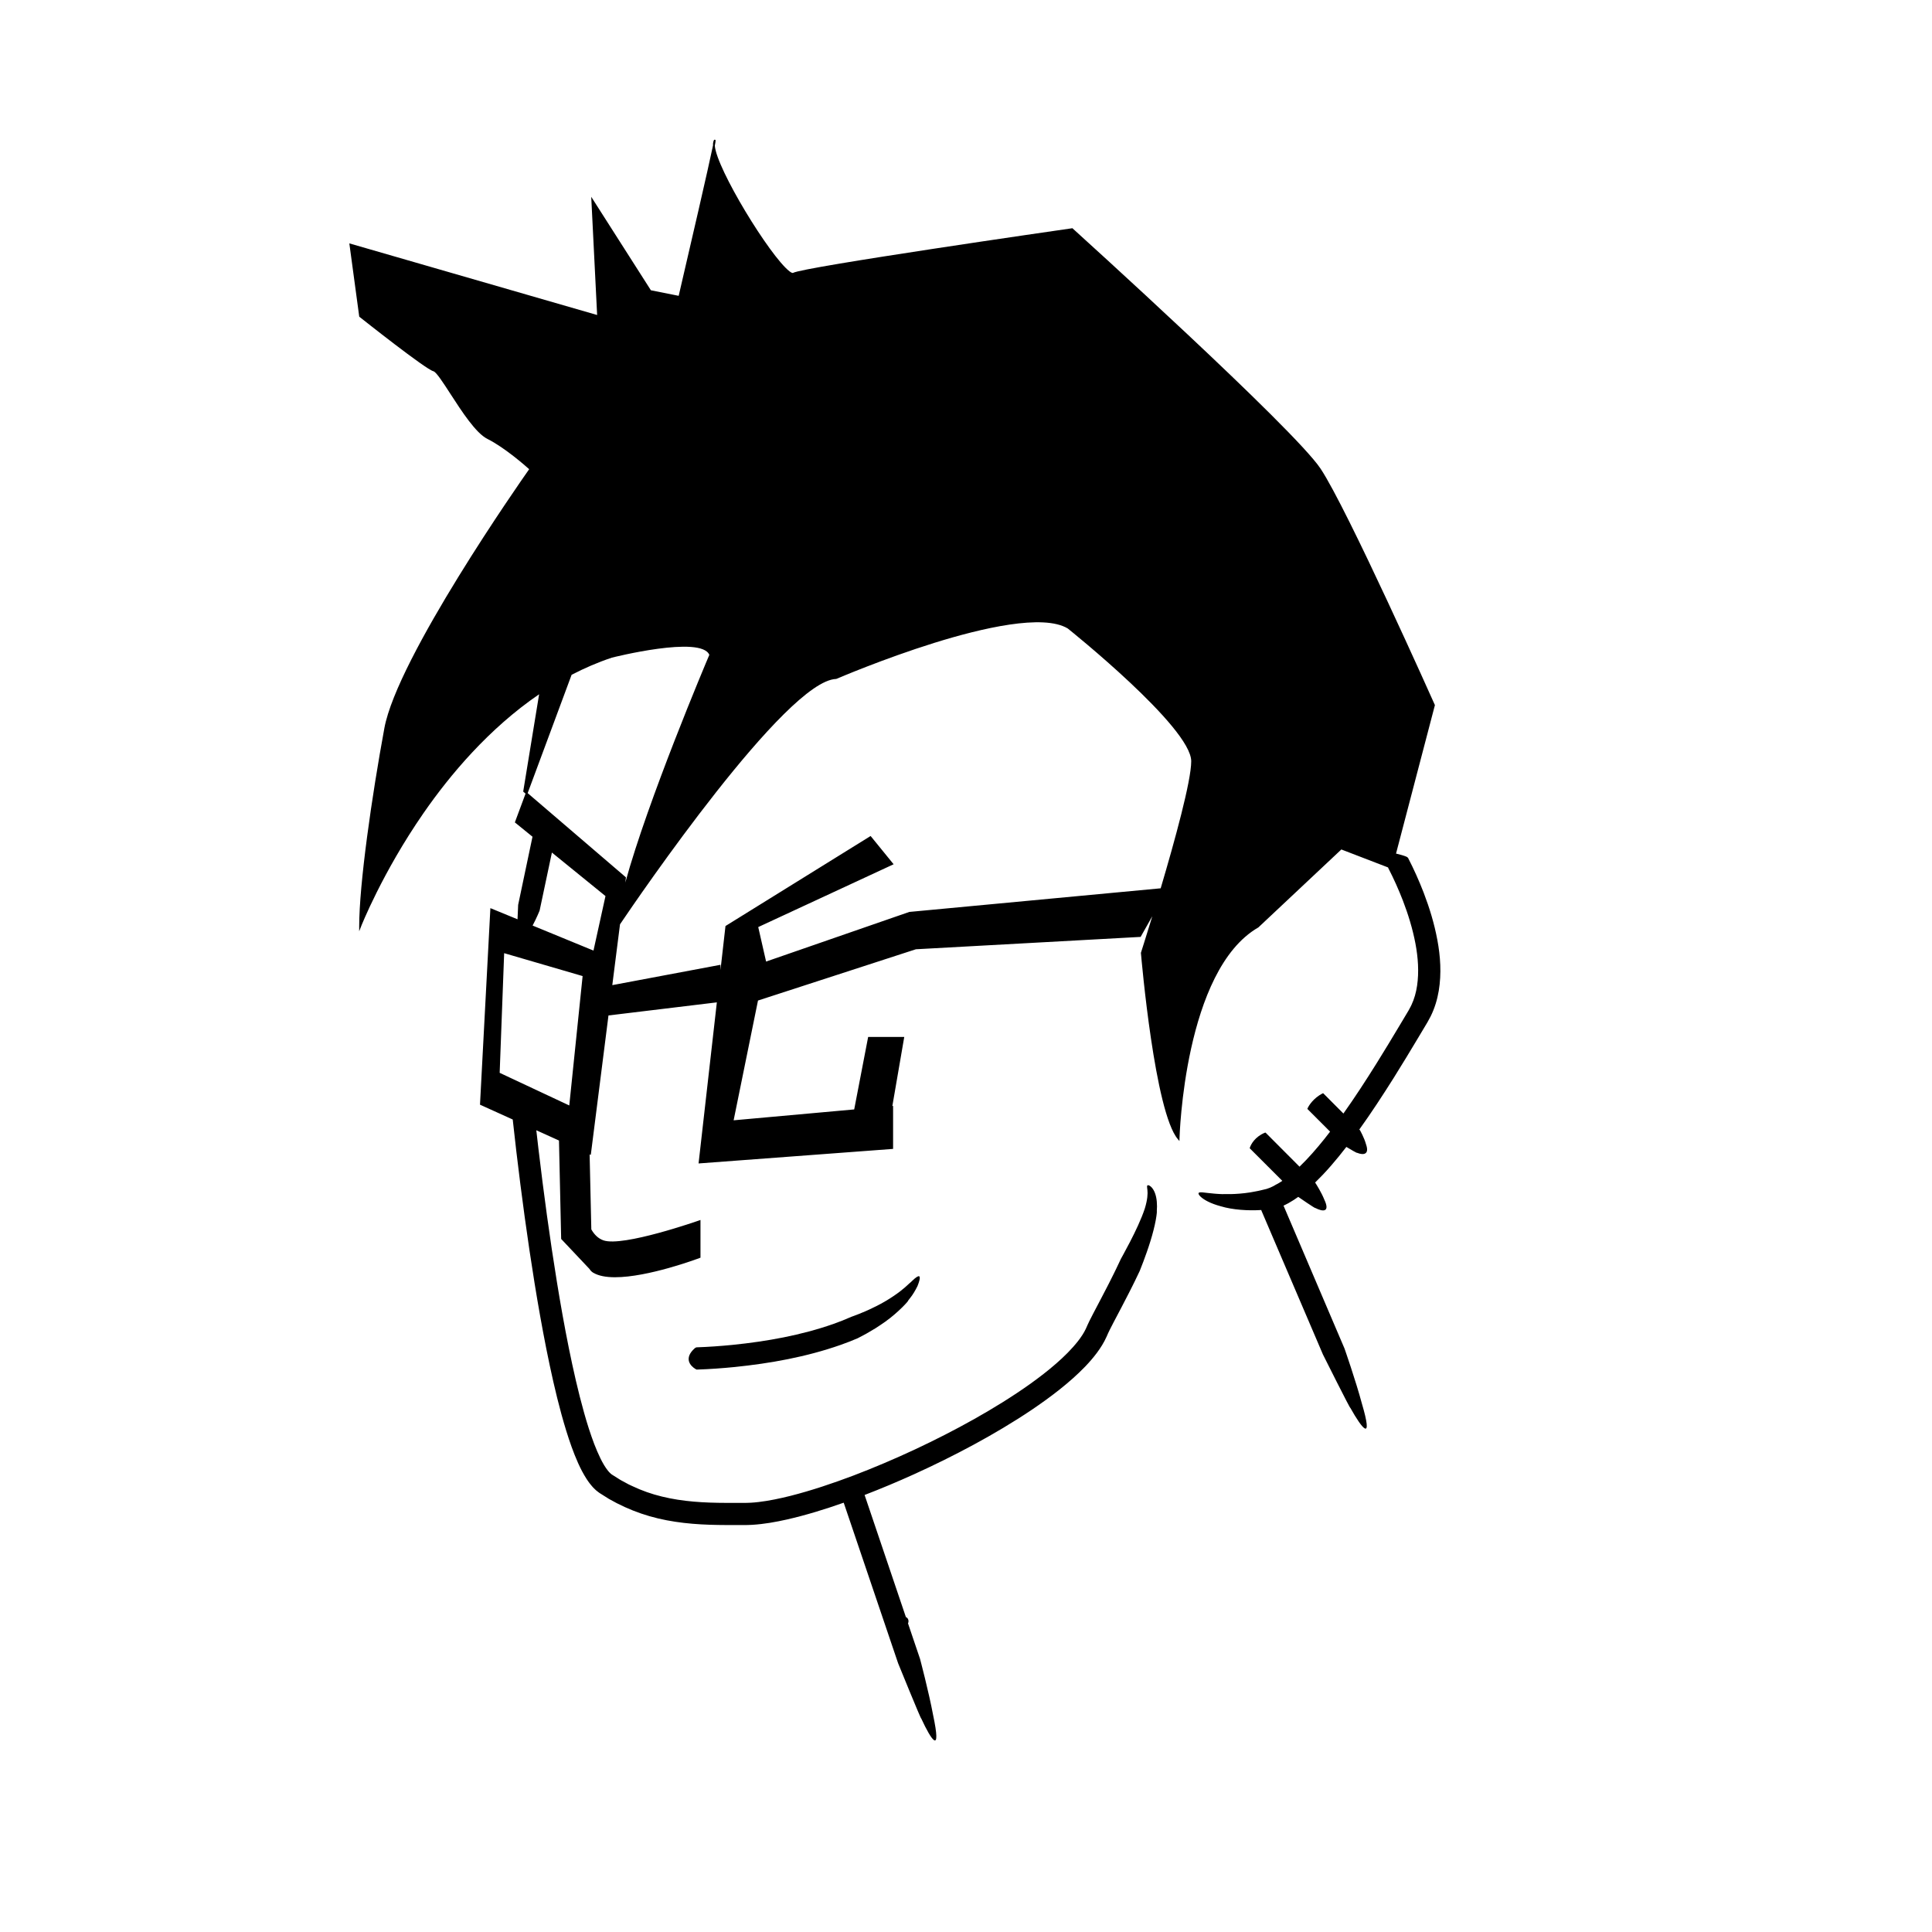 <?xml version="1.0" encoding="UTF-8"?>
<svg id="Layer_3" data-name="Layer 3" xmlns="http://www.w3.org/2000/svg" viewBox="0 0 1080 1080">
  <defs>
    <style>
      .cls-1 {
        stroke-width: 0px;
      }
    </style>
  </defs>
  <path class="cls-1" d="m803.48,525.4c-1.7-9.14-4.39-17.92-7.65-26.42-2.57-6.64-5.46-13.1-8.73-19.44-.18-.24-.77-.6-.92-.66-1.13-.5-3.43-1.17-5.79-1.73l21.69-82.82.04-.17-.07-.16c-.49-1.09-48.87-109.55-63.86-132.04s-137.3-133.1-138.53-134.22l-.17-.16-.23.03c-6.14.88-150.51,21.69-155.94,24.94-.24.14-.9-.03-2.04-.92-10.89-8.47-40.76-57.33-41.7-70.21.64-3.17.48-3.22.09-3.32-.52-.14-.65.3-.91,1.18-.16.55-.22,1.22-.18,2.01-2.38,11.62-13.11,58.02-19.19,84.08l-15.54-3.11-33.35-52.25,3.3,66.08-138.52-40.04,5.54,40.98.16.12c1.51,1.2,36.91,29.28,41.29,30.38,1.6.4,5.45,6.36,9.53,12.67,6.32,9.76,14.18,21.92,20.65,25.15,9.69,4.84,21.28,15.07,23.36,16.93-4.79,6.8-73.67,105.26-80.95,144.78-7,38.02-14.07,87.04-14.07,110.87v2.66l.97-2.48c.12-.3,11.87-30.19,34.96-63.54,14.81-21.39,36.52-47.26,64.65-66.47l-8.9,54.4,1.32,1.13-5.98,16.09,9.86,8.01c-2.38,11.31-8.02,38.1-8.02,38.1,0,0-.23,4.4-.35,8.06l-15.17-6.24-5.81,109.87,18.3,8.29c.64,5.91,1.3,11.81,2,17.7,2.92,24.65,6.24,49.25,10.21,73.79,1.99,12.27,4.15,24.52,6.58,36.75,2.45,12.23,5.13,24.43,8.45,36.58,1.68,6.08,3.5,12.14,5.67,18.18,1.09,3.02,2.29,6.04,3.63,9.05,1.35,3.01,2.89,6.02,4.84,9.03.46.75,1.06,1.51,1.59,2.26.56.75,1.23,1.5,1.87,2.25l1.12,1.11.58.55.68.54.68.53c.21.16.5.39.64.47l1.05.66,4.19,2.64,4.36,2.37c5.88,3.02,12.05,5.47,18.36,7.3,12.66,3.65,25.73,4.71,38.33,4.89,3.16.06,6.29.05,9.38.05h4.62s1.15,0,1.15,0l1.29-.02c.87,0,1.71-.05,2.56-.1,6.74-.41,13.09-1.56,19.34-2.96,10.92-2.48,21.47-5.76,31.85-9.42l4.81,14.19,22.43,66.21,3.17,9.35s13.14,32.33,12.93,30.87c5.88,12.75,11.37,20.39,6.66-1.79-2.46-13.18-7.33-31.51-7.33-31.51l-3.69-10.89-3.03-8.97c.6-1.24.2-2.97-1.19-3.52l-18.17-53.73-4.91-14.52c9.29-3.57,18.45-7.42,27.5-11.52,11.4-5.17,22.62-10.71,33.64-16.68,11.01-5.98,21.83-12.37,32.31-19.42,5.23-3.54,10.39-7.23,15.39-11.2,5-3.97,9.87-8.2,14.44-12.93,2.27-2.38,4.48-4.9,6.53-7.64,2.04-2.75,3.96-5.72,5.48-9.14l.89-2.02c.28-.6.6-1.26.93-1.92l2.07-4.03,4.32-8.21,4.3-8.31,2.04-4.05,1.34-2.71,2.62-5.47s.83-2.06,2.01-5.17c1.17-3.11,2.67-7.27,3.97-11.49,1.31-4.21,2.39-8.5,2.97-11.7.59-3.2.72-5.29.59-4.91.3-3.76.04-7.43-1.01-10.22-.51-1.39-1.22-2.52-1.92-3.26-.72-.75-1.39-1.1-1.82-1.16-.42-.03-.66.17-.69.62-.04.46.11,1.14.2,2.12.22,1.94.1,5.19-1.46,10.29-1.96,5.96-5.37,13.03-8.23,18.57-1.43,2.77-2.73,5.17-3.66,6.88-.94,1.71-1.49,2.72-1.49,2.72-.83,1.8-1.69,3.59-2.56,5.39l-1.31,2.69-2.82,5.63c-2.82,5.55-5.76,11.05-8.7,16.68-.74,1.41-1.47,2.83-2.21,4.33-.37.76-.74,1.51-1.13,2.41l-.29.67-.19.43-.38.85c-1.08,2.29-2.61,4.6-4.35,6.84-3.51,4.47-7.76,8.69-12.31,12.64-4.54,3.97-9.4,7.69-14.38,11.27-10.01,7.12-20.56,13.63-31.38,19.71-10.82,6.07-21.91,11.73-33.18,17-11.27,5.26-22.72,10.14-34.32,14.56-11.6,4.38-23.37,8.35-35.22,11.36-5.92,1.48-11.88,2.74-17.72,3.43-.73.09-1.46.17-2.18.23-.72.07-1.44.13-2.15.16-.71.04-1.42.08-2.11.08l-1.04.02h-1.19s-9.43,0-9.43,0c-12.41-.02-24.5-.7-36.01-3.54-5.75-1.38-11.32-3.35-16.61-5.87-.66-.31-1.34-.6-1.99-.93l-1.93-1.05c-1.28-.71-2.61-1.34-3.82-2.17l-3.7-2.33c-.3-.28-.62-.44-.99-.86-.18-.19-.36-.32-.54-.55l-.56-.66c-1.5-1.83-2.93-4.29-4.19-6.85-1.27-2.58-2.43-5.32-3.51-8.11-2.13-5.63-3.99-11.47-5.65-17.41-3.34-11.88-6.07-24.04-8.55-36.27-2.47-12.24-4.65-24.56-6.66-36.92-4.02-24.72-7.38-49.59-10.33-74.5-.4-3.43-.8-6.85-1.18-10.28l12.67,5.74,1.22,55.02,15.76,16.7c.55.86,1.17,1.54,1.9,2.01l.11.12h.09c3.01,1.84,7.31,2.58,12.25,2.58,18.53,0,45.99-10.26,47.45-10.81l.32-.12v-21.09l-.67.24c-.43.15-42.7,14.97-53.58,11.16-2.88-1.01-5.09-3.16-6.77-6.13l-.95-41.91h.03s.62.29.62.29l9.89-77.97,60.58-7.32-10.22,90.05,108.28-8.1.46-.04v-24.02l-.41.04,6.65-38.6h-20.18l-7.8,40.52-67.4,6.08,13.62-66.95,88.26-28.66,125.36-6.9h.27s6.54-11.58,6.54-11.58c-3.62,11.86-6.26,20.09-6.34,20.36l-.03.1v.1c.32,3.63,7.74,89.03,20.68,104.12l.85.99.03-1.3c.02-.94,2.64-94.27,44.1-118.11l46.38-43.57,26.13,10.05c0,.15.05.25.13.4,3.04,5.88,5.77,11.99,8.17,18.18,2.99,7.79,5.42,15.77,6.96,23.8,1.53,8.01,2.06,16.12.95,23.72-.56,3.79-1.57,7.43-3.13,10.73-.35.85-.85,1.61-1.25,2.42l-.32.6-.41.69-.83,1.39-3.33,5.57c-4.43,7.42-8.87,14.79-13.42,22.07-5.95,9.51-12.05,18.92-18.49,27.99-5.39-5.41-11.16-11.2-11.31-11.35-.09-.01-.44.14-.53.19-4.93,2.65-7.43,6.53-8.2,8.26-.14.28-.12.3-.07.36.16.16,6.97,6.97,12.66,12.66-1.03,1.34-2.06,2.68-3.11,4-4.42,5.51-9.04,10.84-13.97,15.59-7.99-8.01-18.75-18.8-18.99-19.04-.1-.03-.49.09-.58.13-5.32,2.26-7.59,6.38-8.19,8.27-.12.31-.09.33-.03.4.23.23,10.35,10.35,18.17,18.17-.47.32-.95.64-1.43.91-.73.43-1.46.91-2.2,1.23,0,0-.39.23-1.06.62-.34.23-.74.37-1.21.6-.46.2-1,.53-1.56.67-.28.1-.57.2-.88.31-.15.06-.31.11-.47.17-.21.05-.42.1-.63.15-.85.2-1.75.42-2.68.64-.93.24-1.89.42-2.87.6-.98.17-1.97.4-2.96.54-3.97.64-7.93.89-10.79.96-2.87.04-4.64-.09-4.31.03-3.27-.09-6.24-.38-8.56-.66-2.31-.27-4-.53-4.72-.28-.8.16-.8,1.09.93,2.61,1.71,1.5,5.14,3.53,10.92,5.08,6.78,2.06,15.42,2.53,22.17,2.14.18,0,.35-.03.53-.04,0,.13.05.23.11.38l8.11,18.97,22.39,52.36,3.88,9.08s15.61,31.22,15.28,29.77c6.85,12.25,12.91,19.45,6.5-2.3-3.47-12.95-9.74-30.85-9.74-30.85l-4.52-10.58-22.35-52.38-7.21-16.88c.93-.46,1.89-.9,2.77-1.4.99-.59,2.01-1.16,2.96-1.78l2.52-1.73.08.08s9.62,6.68,9.47,6.15c4.31,2.22,8.36,2.38,4.97-4.76-1.52-3.84-4.35-8.33-5.1-9.48,1.45-1.41,2.87-2.85,4.25-4.3,3.16-3.33,6.13-6.77,8.98-10.27,1.43-1.77,2.84-3.54,4.23-5.33,2.19,1.32,6.09,3.62,6.04,3.3,3.49,1.4,7,1.02,4.94-4.79-.98-3.66-3.39-7.87-3.39-7.87,0,0-.13-.13-.36-.36,6.77-9.42,13.07-19.09,19.2-28.82,4.71-7.51,9.29-15.08,13.81-22.64l3.39-5.67,1.69-2.83c.59-1.03,1.21-2.22,1.8-3.32,2.26-4.57,3.71-9.42,4.52-14.26,1.61-9.71.92-19.3-.77-28.41Zm-485.25,92.56l-38.91-18.24,2.51-66.89,43.86,12.8-7.46,72.33Zm13.54-86.57l-34.04-14c2.18-4.05,3.92-8.37,3.92-8.37,0,0,4.13-19.51,6.87-32.44l29.95,24.33-6.71,30.48Zm-36.8-88.04l24.56-66.13c7.16-3.72,14.65-6.97,22.49-9.58.5-.13,49.92-12.6,54.5-1.57-1.87,4.39-34.33,81.12-46.97,127.28l.37-2.89-54.95-47.1Zm353.86,53.22l-140.44,13.2h-.06s-80.08,27.75-80.08,27.75l-4.39-19.28,75.68-35.11-12.86-15.8-80.92,50.2-.21.13-2.8,24.65v-2.98l-60.47,11.37.7-5.56,3.61-28.44c10.13-15.01,92.81-136.16,120.8-137.16l.18-.04c.26-.11,26-11.18,54.71-20.13,26.43-8.23,60.82-16.31,74.58-8.06.69.55,69.04,55.23,69.04,74.24,0,11.02-9.2,44.44-17.07,71.01Z"/>
  <path class="cls-1" d="m510.72,722.85c.84-1.43,1.59-2.72,2.15-3.9.99-2.47,1.46-4.26,1.26-5.06-.22-.82-1.05-.62-2.74.76-.42.35-.88.77-1.4,1.27-.26.25-.52.53-.83.8-.31.27-.64.55-1,.86-.69.61-1.45,1.29-2.26,2.06-.85.74-1.85,1.49-2.88,2.35-2.53,1.93-5.46,3.85-8.44,5.6-2.99,1.73-6.06,3.28-8.83,4.53-1.35.67-2.7,1.17-3.87,1.67-1.18.48-2.21.95-3.11,1.25-1.77.66-2.83,1.05-2.83,1.05-3.33,1.49-6.75,2.83-10.23,4.06-17.91,6.26-37.05,9.7-56.26,11.65-6.71.66-13.46,1.14-20.17,1.37-.28.06-.82.43-.93.53-3.1,2.77-3.74,5.21-3.23,7.23.54,2.02,2.3,3.56,3.73,4.39.42.29.53.29.84.28,7.04-.24,14.02-.74,20.99-1.43,19.94-2.05,39.85-5.58,59.16-12.34,1.6-.59,3.22-1.16,4.81-1.78l4.77-1.95s.51-.25,1.39-.73c.88-.47,2.14-1.14,3.64-1.94,1.49-.84,3.19-1.88,5.01-2.96,1.79-1.16,3.68-2.41,5.52-3.72,7.39-5.27,13.35-12,12.61-11.62.57-.74,1.12-1.47,1.66-2.17.53-.7,1.04-1.39,1.44-2.12Z"/>
</svg>